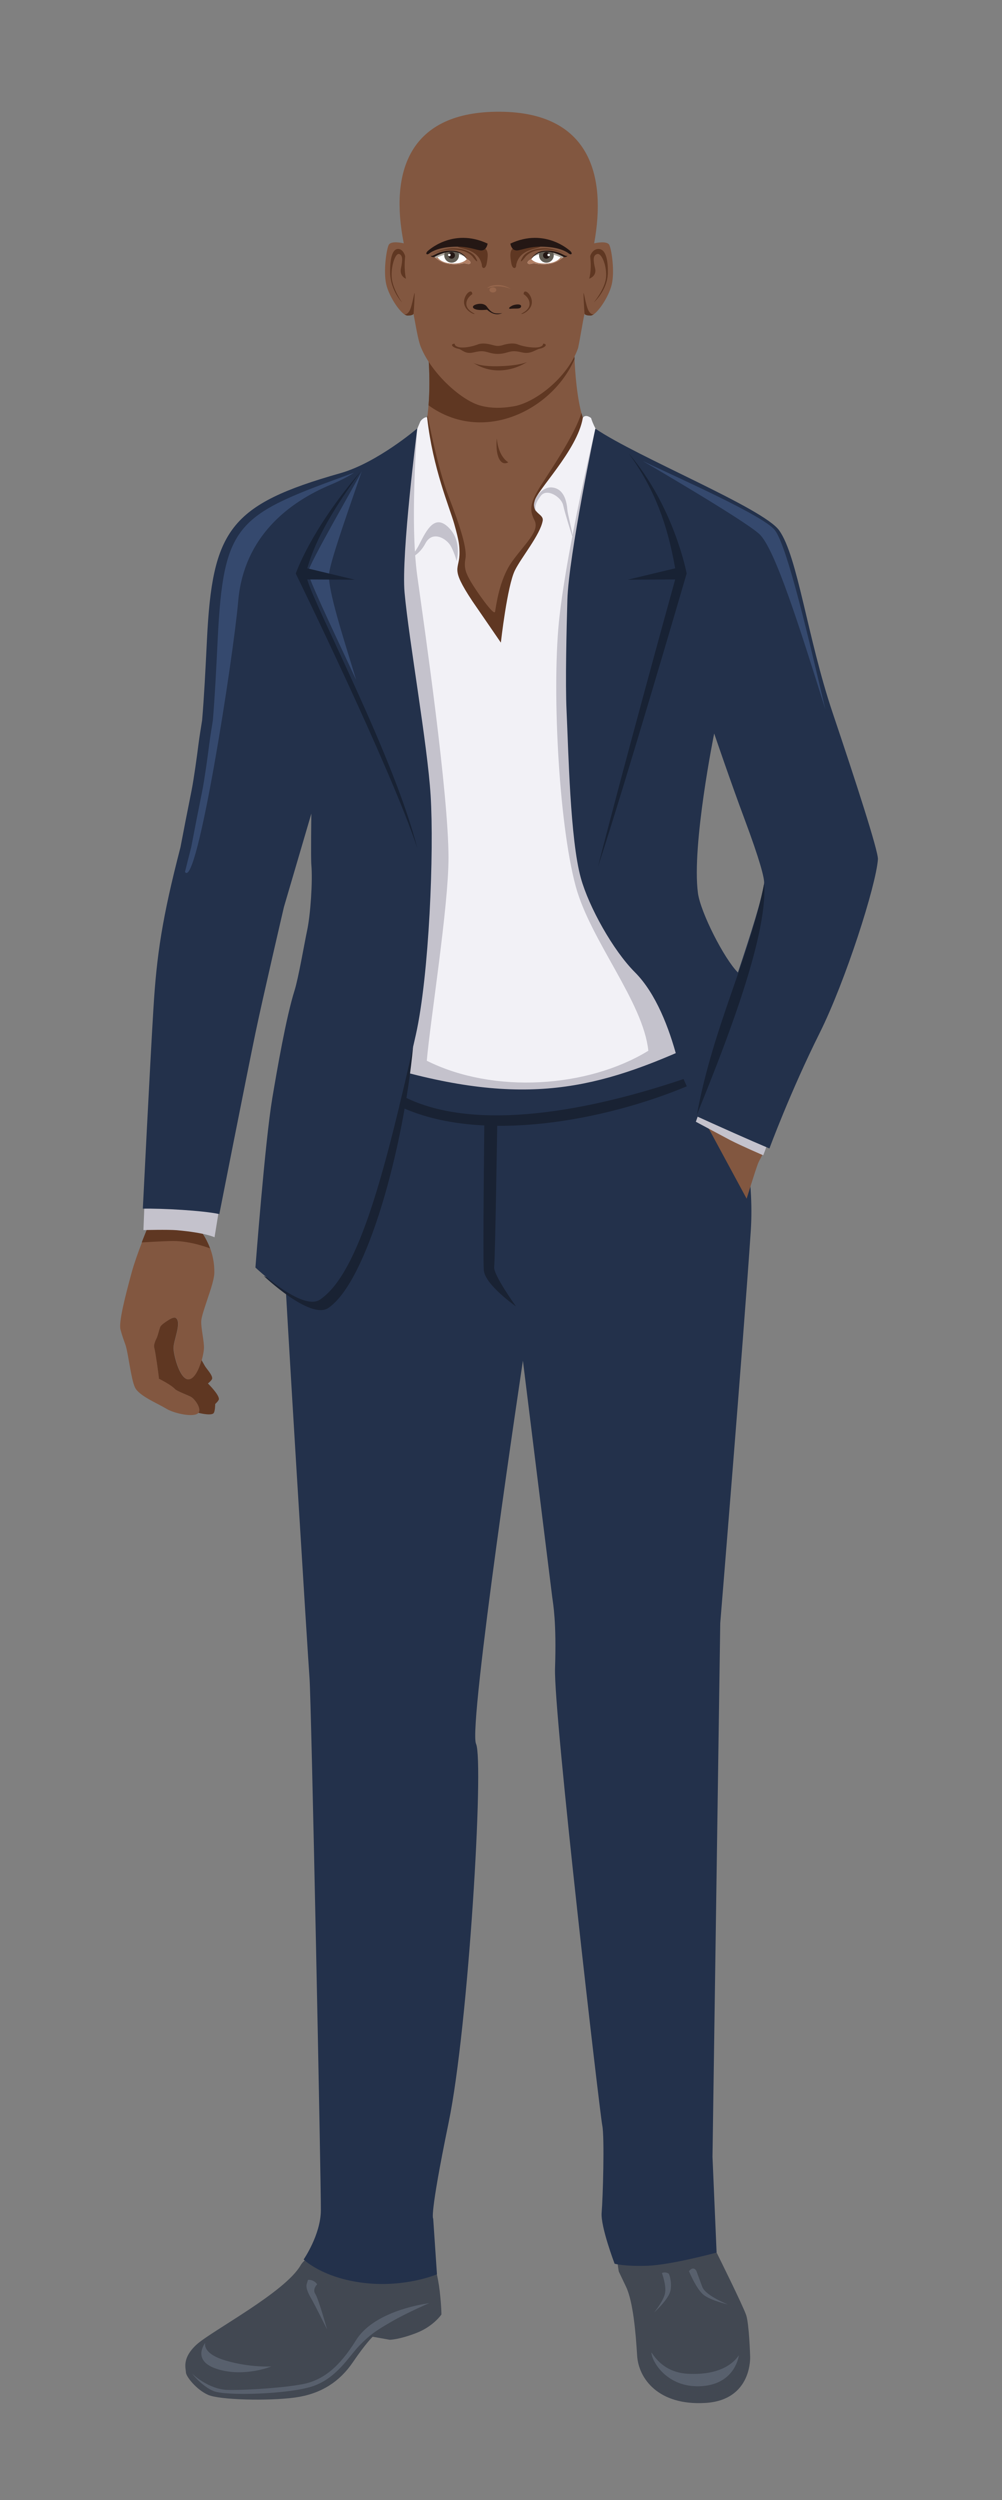 <svg width="85" height="212" viewBox="0 0 85 212" fill="none" xmlns="http://www.w3.org/2000/svg">
<rect x="0" y="0" width="85" height="212" fill="#808080" stroke="none"/>
<g clip-path="url(#clip0)">
<path fill-rule="evenodd" clip-rule="evenodd" d="M36.856 192.086C36.856 192.086 37.142 192.938 37.303 194.289C37.457 195.645 37.446 196.263 37.446 196.263C37.446 196.263 36.765 197.271 35.311 197.832C33.852 198.398 33.062 198.404 33.062 198.404L31.614 198.146C31.614 198.146 31.042 198.679 29.937 200.304C28.833 201.929 27.27 202.994 25.015 203.303C22.755 203.606 18.628 203.509 17.65 203.074C16.666 202.639 15.778 201.523 15.773 201.168C15.761 200.813 15.418 199.96 16.677 198.81C17.942 197.654 24.18 194.386 25.502 192.086C26.824 189.785 36.009 189.676 36.868 192.091L36.856 192.086Z" fill="#424852"/>
<path fill-rule="evenodd" clip-rule="evenodd" d="M36.416 195.296C36.416 195.296 34.538 196.098 33.205 196.87C31.872 197.643 31.368 197.986 30.481 198.902C29.594 199.818 28.558 201.678 26.498 202.353C24.443 203.028 19.115 203.183 18.102 202.748C17.089 202.313 16.294 201.271 16.294 201.271C16.294 201.271 17.656 202.616 19.338 202.656C21.015 202.691 24.998 202.422 26.229 202.032C27.453 201.643 28.73 200.813 30.195 198.45C31.66 196.086 35.529 195.422 36.421 195.296H36.416ZM23.018 200.665C23.018 200.665 21.21 200.779 19.149 200.167C17.083 199.56 17.415 198.662 17.415 198.662C17.415 198.662 16.179 200.184 18.451 200.894C20.723 201.603 23.024 200.665 23.024 200.665H23.018ZM26.904 193.7C26.904 193.7 26.475 194.112 26.75 194.524C27.024 194.936 27.745 197.523 27.745 197.523C27.745 197.523 26.75 195.508 26.378 194.867C26.006 194.22 25.954 193.883 26.023 193.66C26.091 193.436 26.131 193.322 26.131 193.322C26.131 193.322 26.589 193.259 26.91 193.7H26.904Z" fill="#58606D"/>
<path fill-rule="evenodd" clip-rule="evenodd" d="M60.802 191.032C60.802 191.032 63.045 195.542 63.303 196.326C63.554 197.11 63.635 199.817 63.635 199.817C63.635 199.817 63.841 203.52 59.84 203.76C55.84 204.001 54.163 201.683 54.048 199.743C53.928 197.803 53.711 195.164 53.098 193.888C52.492 192.618 52.492 192.618 52.492 192.618C52.492 192.618 52.051 190.248 52.526 189.35C53.001 188.446 59.84 190.248 60.802 191.038V191.032Z" fill="#424852"/>
<path fill-rule="evenodd" clip-rule="evenodd" d="M62.679 199.708C62.679 199.708 62.421 202.101 59.6 202.33C56.778 202.553 55.451 200.487 55.285 199.668C55.113 198.85 55.708 201.156 58.364 201.288C61.019 201.42 62.204 200.435 62.684 199.708H62.679ZM58.444 192.583C58.444 192.583 59.09 194.163 59.726 194.626C60.355 195.09 61.769 195.416 61.769 195.416C61.769 195.416 59.863 194.678 59.577 193.922C59.291 193.167 59.085 192.589 59.085 192.589C59.085 192.589 58.861 192.08 58.45 192.583H58.444ZM56.149 192.743C56.149 192.743 56.561 193.819 56.406 194.5C56.246 195.181 55.479 196.097 55.479 196.097C55.479 196.097 56.761 194.958 56.887 194.191C57.013 193.419 56.744 192.812 56.744 192.812C56.744 192.812 56.486 192.6 56.154 192.743H56.149Z" fill="#58606D"/>
<path fill-rule="evenodd" clip-rule="evenodd" d="M59.348 86.301C59.348 86.301 64.321 95.006 63.686 104.42C63.051 113.84 61.099 137.625 61.099 137.625L60.441 182.894L60.79 191.01C60.79 191.01 56.944 192.051 54.958 192.126C52.972 192.2 52.137 191.954 52.137 191.954C52.137 191.954 50.935 188.795 51.038 187.616C51.141 186.437 51.296 181.246 51.09 180.222C50.884 179.197 46.952 145.357 47.084 141.454C47.215 137.551 46.923 136.011 46.843 135.405C46.763 134.798 44.359 115.38 44.359 115.38C44.359 115.38 39.695 146.393 40.382 147.869C41.069 149.346 39.741 171.809 38.064 179.953C36.387 188.097 36.748 188.125 36.748 188.125L37.068 192.853C37.068 192.853 34.355 194.009 30.836 193.579C27.316 193.15 25.759 191.593 25.759 191.593C25.759 191.593 27.196 189.516 27.219 187.45C27.242 185.384 26.412 144.361 26.257 142.301C26.103 140.241 24.243 110.155 23.957 104.06C23.671 97.965 27.522 85.918 27.522 85.918C27.522 85.918 51.856 86.358 59.348 86.307V86.301Z" fill="#23314B"/>
<path fill-rule="evenodd" clip-rule="evenodd" d="M41.086 95.24C41.086 95.24 40.954 106.463 41.04 107.699C41.126 108.935 43.776 110.784 43.776 110.784C43.776 110.784 41.835 108.094 41.921 107.43C42.007 106.766 42.184 95.148 42.184 95.148C42.184 95.148 41.658 95.063 41.08 95.234L41.086 95.24Z" fill="#192233"/>
<path d="M16.454 103.756C16.454 103.756 18.216 105.255 18.182 107.916C18.176 108.597 17.673 109.891 17.473 110.538C17.358 110.904 17.095 111.636 17.072 112.014C17.038 112.598 17.329 113.754 17.301 114.338C17.261 115.064 16.751 116.919 16.024 116.965C15.303 117.016 14.788 115.099 14.731 114.378C14.685 113.725 15.452 112.169 14.937 111.768C14.76 111.631 14.365 111.894 14.176 112.02C14.021 112.123 13.672 112.352 13.604 112.523C13.512 112.758 13.403 113.21 13.329 113.405C13.295 113.491 13.026 113.966 13.094 114.258C13.243 114.853 13.495 116.856 13.495 116.856C13.495 116.856 14.434 117.337 14.846 117.783C15.04 117.989 15.996 118.315 16.231 118.464C16.58 118.687 17.106 119.465 16.849 119.792C16.488 120.244 14.76 119.843 14.153 119.477C13.3 118.962 11.79 118.367 11.446 117.64C11.114 116.947 10.874 114.692 10.645 114.046C10.456 113.514 10.382 113.33 10.221 112.741C10.05 112.117 10.651 109.816 11.16 107.934C11.572 106.4 12.636 103.853 12.636 103.853L16.465 103.75L16.454 103.756Z" fill="#825740"/>
<path d="M17.106 115.345C17.192 115.5 17.318 115.723 17.375 115.82C17.53 116.089 18.028 116.587 17.999 116.896C17.988 117.033 17.638 117.314 17.638 117.314C17.638 117.314 18.577 118.235 18.571 118.636C18.571 118.767 18.256 119.054 18.256 119.054C18.256 119.054 18.256 119.735 18.096 119.855C17.879 120.015 17.266 119.906 16.831 119.803L16.843 119.792C17.1 119.466 16.574 118.682 16.225 118.464C15.99 118.315 15.034 117.989 14.84 117.783C14.508 117.428 13.73 117.039 13.478 116.902V116.804C13.438 116.484 13.22 114.796 13.083 114.258C13.014 113.966 13.283 113.491 13.318 113.405C13.398 113.21 13.501 112.758 13.592 112.524C13.661 112.352 14.01 112.123 14.165 112.02C14.348 111.9 14.748 111.631 14.926 111.768C15.441 112.169 14.674 113.725 14.72 114.378C14.771 115.099 15.292 117.016 16.013 116.965C16.494 116.93 16.883 116.106 17.1 115.339L17.106 115.345ZM12.619 103.859C12.619 103.859 12.385 104.443 12.299 104.654C12.201 104.889 12.024 105.353 12.024 105.353C12.024 105.353 14.004 105.232 14.691 105.232C16.259 105.232 17.822 105.862 17.822 105.862C17.822 105.862 17.627 105.341 17.375 104.906C17.158 104.528 16.694 103.853 16.694 103.853L14.525 103.613L12.614 103.859H12.619Z" fill="#5F3722"/>
<path d="M12.253 102.131L12.167 104.306C12.167 104.306 14.268 104.254 15 104.317C17.467 104.535 18.199 104.918 18.199 104.918L18.651 102.137L12.253 102.131Z" fill="#C4C2CC"/>
<path d="M36.135 28.315C42.024 28.315 42.734 27.743 48.749 27.743C48.606 28.945 48.732 35.068 49.985 36.533L49.069 43.842L46.872 59.071L35.391 48.792L34.579 39.401C37.005 37.357 36.456 30.375 36.135 28.315Z" fill="#825740"/>
<path d="M36.135 28.315C42.024 28.315 42.734 27.743 48.749 27.743C48.697 28.166 48.68 29.213 48.737 30.45C46.849 34.794 40.971 37.706 36.353 34.37C36.547 31.949 36.307 29.425 36.135 28.315ZM49.321 35.017C49.493 35.675 49.716 36.213 49.985 36.528L49.069 43.836L47.65 53.674C46.98 55.259 46.214 56.678 45.395 57.743L35.718 49.072C35.574 48.649 35.443 48.225 35.311 47.796L34.584 39.389C35.551 38.576 36.044 36.98 36.273 35.223C36.273 35.223 37.08 39.589 38.075 42.148C39.066 44.706 39.638 46.56 39.483 47.373C39.329 48.191 39.552 48.649 39.947 49.336C40.342 50.017 41.91 52.289 41.996 51.871C42.081 51.453 42.328 49.181 43.426 47.636C44.531 46.091 45.807 45.032 45.344 44.128C44.88 43.224 44.972 42.605 45.893 41.152C46.689 39.898 48.76 36.871 49.321 35.011V35.017ZM42.145 37.169C42.145 37.169 42.013 38.204 42.322 38.868C42.631 39.532 43.117 39.2 43.117 39.2C43.117 39.2 42.282 38.765 42.145 37.174V37.169Z" fill="#5F3722"/>
<path d="M32.307 90.204C42.774 93.237 50.494 92.991 58.295 88.378C56.704 84.549 55.348 81.287 53.757 77.464C48.726 63.323 50.798 44.293 51.422 37.655C50.391 36.441 50.145 35.451 50.145 35.451C50.145 35.451 49.688 35.068 49.441 35.428C48.989 38.204 45.412 41.707 45.355 42.519C45.098 43.59 46.151 43.549 46.036 44.167C45.813 45.364 44.222 47.269 43.684 48.357C43.026 49.679 42.488 54.492 42.488 54.492C42.488 54.492 40.531 51.636 40.078 50.984C38.104 48.008 39.008 48.408 38.98 46.794C38.968 46.274 38.962 45.942 38.533 44.425C38.127 42.994 36.719 39.721 36.238 35.44C36.215 35.251 35.758 35.526 35.649 35.76C34.767 37.746 34.579 39.412 33.629 42.285C31.385 53.359 41.023 77.172 32.307 90.215V90.204Z" fill="#F2F1F6"/>
<path d="M50.506 36.344C50.506 36.344 49.47 40.654 48.566 45.386C48.468 44.717 48.159 43.595 48.131 43.24C48.011 41.638 47.255 41.34 46.734 41.329C46.088 41.317 45.429 42.027 45.309 42.662C45.264 42.92 45.338 43.172 45.481 43.389C45.355 43.08 45.361 42.725 45.876 42.044C46.391 41.363 47.616 42.147 47.77 42.828C47.971 43.698 48.406 45.026 48.549 45.484C48.108 47.785 47.702 50.182 47.467 52.231C46.797 57.943 47.358 69.692 48.84 75.163C50.094 79.771 54.569 84.961 54.998 89.099C49.859 92.252 41.858 92.779 36.204 89.946C36.507 86.489 38.047 76.898 38.047 72.737C38.047 67.271 36.021 53.336 35.391 48.792C35.317 48.265 35.265 47.693 35.22 47.092C35.511 46.886 35.832 46.566 36.084 46.085C36.679 44.94 37.915 45.667 38.264 46.348C38.619 47.029 38.728 47.584 38.728 47.584C38.728 47.584 39.237 45.907 38.064 44.74C36.897 43.572 36.21 44.894 35.597 46.108C35.46 46.382 35.323 46.6 35.197 46.777C34.922 42.233 35.403 36.298 35.403 36.298C27.974 49.124 39.231 78.683 31.568 90.106C43.81 93.929 50.099 92.562 58.449 88.807C46.116 59.631 53.791 54.744 51.422 37.649C51.118 37.214 50.815 36.779 50.506 36.344Z" fill="#C4C2CC"/>
<path d="M64.825 97.65C64.825 97.65 64.384 98.445 64.304 98.657C64.064 99.286 63.337 101.644 63.337 101.644L59.211 94.01L60.424 93.088L64.825 97.65Z" fill="#825740"/>
<path d="M59.508 93.781L59.028 95.12C59.028 95.12 61.214 96.293 61.941 96.677C62.919 97.18 64.745 97.964 64.745 97.964C64.745 97.964 65.065 97.163 65.134 96.877C65.186 96.682 65.489 95.681 65.489 95.681L59.502 93.781H59.508Z" fill="#C4C2CC"/>
<path d="M22.371 108.192C22.371 108.192 26.326 111.952 27.854 110.91C31.185 108.644 34.241 97.249 35.042 88.768C33.365 94.199 30.132 105.439 28.226 107.768C26.32 110.097 22.377 108.197 22.377 108.197L22.371 108.192Z" fill="#192233"/>
<path d="M35.397 36.327C35.397 36.327 32.015 39.229 28.884 40.121C19.47 42.794 18.01 44.929 17.553 54.297C17.427 56.856 17.318 59.036 17.146 61.074C17.032 61.806 16.917 62.476 16.843 63.059C16.717 64.073 16.442 66.081 16.242 67.077C15.899 68.788 15.59 70.356 15.309 71.844C13.764 77.808 13.289 80.961 13.014 85.545C12.728 90.192 12.116 102.491 12.116 102.491C13.758 102.457 17.198 102.646 18.606 102.949C18.606 102.949 20.935 91.131 21.668 87.6C22.28 84.658 24.088 76.903 24.088 76.903L26.412 68.989C26.412 68.989 26.36 72.749 26.412 73.332C26.532 74.734 26.343 77.562 26.046 78.935C25.817 80.017 25.319 82.93 24.987 83.989C24.271 86.255 23.499 90.748 23.104 93.088C22.48 96.791 21.668 107.482 21.668 107.482C21.668 107.482 25.622 111.242 27.15 110.2C30.504 107.917 32.696 99.183 35.271 87.766C36.41 82.701 36.828 72.216 36.53 67.443C36.261 63.111 34.687 54.28 34.321 50.263C34.023 47.006 35.397 36.327 35.397 36.327Z" fill="#23314B"/>
<path d="M50.506 36.344C50.506 36.344 48.245 47.081 48.131 50.864C48.062 53.216 47.948 57.932 48.062 60.284C48.222 63.678 48.365 71.169 49.27 74.442C49.951 76.909 52.011 80.595 53.854 82.438C57.454 86.037 58.324 94.302 58.324 94.302C61.271 95.646 63.583 96.671 65.271 97.386C65.271 97.386 67.034 92.602 69.529 87.6C71.733 83.182 74.314 75.089 74.474 72.869C74.525 72.21 72.585 66.236 70.628 60.427C68.488 54.069 67.669 47.178 66.101 44.98C64.751 43.086 54.134 38.805 50.506 36.35V36.344ZM59.205 75.719C58.667 71.655 60.584 62.195 60.584 62.195C60.584 62.195 61.992 66.333 63.16 69.458C64.464 72.949 64.865 74.5 64.819 74.912C64.693 76.028 63.692 79.21 62.599 82.466C61.431 81.305 59.422 77.361 59.205 75.719Z" fill="#23314B"/>
<path d="M30.704 39.927C30.298 40.802 26.166 47.87 26.12 48.551C26.366 49.547 29.062 55.173 30.212 57.651C29.21 54.326 27.768 49.982 27.917 48.637C28.06 47.367 29.937 42.205 30.698 39.927H30.704Z" fill="#35496E"/>
<path d="M64.825 74.912C63.594 81.195 60.516 86.936 59.113 94.542C61.088 89.637 65.174 79.616 64.825 74.912Z" fill="#182234"/>
<path fill-rule="evenodd" clip-rule="evenodd" d="M57.27 48.191L53.242 49.158L57.276 49.135C56.607 51.527 52.715 65.692 50.718 73.521C52.978 66.699 58.249 48.632 58.249 48.632C58.249 48.632 57.213 42.989 53.322 38.433C55.565 41.501 56.624 44.511 57.276 48.191H57.27Z" fill="#182234"/>
<path fill-rule="evenodd" clip-rule="evenodd" d="M26.069 48.191L30.098 49.158L26.063 49.135C26.732 51.527 33.405 64.089 35.403 71.924C33.142 65.102 25.09 48.637 25.09 48.637C25.09 48.637 26.332 44.94 30.595 39.984C28.352 43.051 26.784 45.667 26.063 48.197L26.069 48.191Z" fill="#182234"/>
<path d="M30.035 40.081C20.116 43.681 18.955 44.168 18.462 54.321C18.337 56.873 18.228 59.053 18.056 61.091C17.942 61.818 17.827 62.493 17.753 63.077C17.627 64.09 17.352 66.099 17.152 67.089C16.809 68.794 16.5 70.362 16.219 71.85C16.03 72.583 15.853 73.275 15.693 73.933C16.706 75.541 19.796 55.745 20.208 50.967C20.683 45.467 24.546 42.56 28.094 41.083C28.873 40.757 29.508 40.419 30.029 40.087L30.035 40.081Z" fill="#35496E"/>
<path fill-rule="evenodd" clip-rule="evenodd" d="M34.086 92.905C39.632 95.847 48.743 94.616 57.986 91.497L58.261 92.115C51.364 95 40.748 97.066 33.875 93.803L34.092 92.905H34.086Z" fill="#192233"/>
<path d="M70.039 60.243C68.642 54.343 66.805 46.365 65.735 44.963C64.819 43.761 57.866 40.676 54.512 39.085C54.512 39.085 63.085 44.07 64.407 45.278C65.729 46.485 67.829 53.17 70.044 60.243H70.039Z" fill="#35496E"/>
<path fill-rule="evenodd" clip-rule="evenodd" d="M50.409 20.634C50.409 20.634 51.496 20.371 51.691 20.777C51.885 21.189 52.154 23.004 51.897 24.108C51.645 25.213 50.58 26.764 50.094 26.764C49.607 26.764 49.584 26.609 49.584 26.609C49.43 27.29 49.212 28.715 49.041 29.505C48.171 32.023 45.298 34.249 43.426 34.478C42.568 34.616 41.687 34.633 40.84 34.415C39.231 34.038 36.656 31.737 35.718 29.471C35.46 28.904 35.197 27.193 35.077 26.609C35.077 26.609 35.054 26.764 34.567 26.764C34.081 26.764 33.016 25.213 32.764 24.108C32.513 23.004 32.776 21.189 32.97 20.777C33.165 20.365 34.252 20.634 34.252 20.634C33.045 14.579 34.687 9.429 42.408 9.474C50.048 9.52 51.456 14.888 50.403 20.634H50.409Z" fill="#825740"/>
<path fill-rule="evenodd" clip-rule="evenodd" d="M34.43 23.633C34.43 23.633 33.875 23.422 34.012 22.758C34.149 22.094 34.19 21.642 33.858 21.539C33.526 21.441 33.142 22.626 33.234 23.576C33.32 24.526 34.104 25.648 34.104 25.648C34.104 25.648 33.119 24.618 33.096 23.135C33.079 21.653 33.371 21.109 33.772 21.109C34.172 21.109 34.367 21.642 34.367 21.739C34.367 21.836 34.241 22.712 34.436 23.633H34.43ZM49.985 23.633C49.985 23.633 50.643 23.422 50.483 22.758C50.323 22.094 50.277 21.642 50.666 21.539C51.061 21.441 51.507 22.626 51.404 23.576C51.301 24.526 50.374 25.648 50.374 25.648C50.374 25.648 51.542 24.618 51.565 23.135C51.587 21.653 51.238 21.109 50.769 21.109C50.294 21.109 50.065 21.642 50.065 21.739C50.065 21.836 50.214 22.712 49.985 23.633Z" fill="#5F3722"/>
<path fill-rule="evenodd" clip-rule="evenodd" d="M35.082 26.638V26.604C35.082 26.604 35.059 26.758 34.573 26.758C34.487 26.758 34.39 26.712 34.281 26.632C34.344 26.666 34.504 26.712 34.716 26.397C34.991 25.985 35.191 24.337 35.174 25.007C35.162 25.333 35.134 26.014 35.082 26.632V26.638ZM49.59 26.638V26.604C49.59 26.604 49.613 26.758 50.099 26.758C50.185 26.758 50.283 26.712 50.391 26.632C50.328 26.666 50.168 26.712 49.956 26.397C49.682 25.985 49.481 24.337 49.499 25.007C49.51 25.333 49.539 26.014 49.59 26.632V26.638Z" fill="#5F3722"/>
<path fill-rule="evenodd" clip-rule="evenodd" d="M42.671 29.253C43.054 29.151 43.529 29.047 43.947 29.213C44.422 29.402 45.395 29.557 45.807 29.414C46.219 29.271 45.945 29.07 46.202 29.162C46.454 29.248 46.162 29.505 45.79 29.568C45.418 29.637 45.04 30.06 44.291 29.883C43.535 29.706 43.398 29.786 42.86 29.929C42.448 30.038 42.013 30.038 41.606 29.929C41.063 29.786 40.925 29.706 40.176 29.883C39.42 30.06 39.226 29.631 38.854 29.568C38.482 29.5 38.184 29.248 38.442 29.162C38.694 29.076 38.419 29.271 38.837 29.414C39.249 29.557 40.038 29.397 40.519 29.213C40.925 29.053 41.395 29.151 41.773 29.253C42.162 29.357 42.288 29.362 42.682 29.259L42.671 29.253Z" fill="#5F3722"/>
<path fill-rule="evenodd" clip-rule="evenodd" d="M40.141 30.759C40.141 30.759 40.691 31.113 42.431 31.05C44.17 30.993 44.72 30.69 44.72 30.69C44.72 30.69 42.482 32.264 40.136 30.759H40.141Z" fill="#5F3722"/>
<path fill-rule="evenodd" clip-rule="evenodd" d="M44.411 24.938C44.411 24.938 44.972 25.27 44.92 25.831C44.863 26.392 44.085 26.615 44.239 26.626C44.394 26.638 45.132 26.26 45.12 25.602C45.109 24.938 44.445 24.4 44.416 24.938H44.411Z" fill="#5F3722"/>
<path fill-rule="evenodd" clip-rule="evenodd" d="M43.289 26.186C43.077 26.174 43.215 26.037 43.461 25.911C43.713 25.791 44.256 25.745 44.205 25.997C44.148 26.249 43.695 26.128 43.289 26.186Z" fill="#241714"/>
<path fill-rule="evenodd" clip-rule="evenodd" d="M41.315 26.26C41.315 26.26 40.714 26.34 40.37 26.237C40.027 26.134 40.027 25.917 40.41 25.808C40.788 25.699 41.132 25.773 41.292 25.991C41.452 26.208 41.692 26.558 42.133 26.575C42.574 26.592 42.642 26.517 42.642 26.517C42.642 26.517 42.064 26.947 41.315 26.26Z" fill="#241714"/>
<path fill-rule="evenodd" clip-rule="evenodd" d="M40.073 24.938C40.073 24.938 39.512 25.27 39.563 25.831C39.621 26.392 40.399 26.615 40.244 26.626C40.09 26.638 39.352 26.26 39.363 25.602C39.374 24.938 40.038 24.4 40.067 24.938H40.073Z" fill="#5F3722"/>
<path d="M41.812 24.801C41.974 24.801 42.104 24.703 42.104 24.583C42.104 24.463 41.974 24.366 41.812 24.366C41.651 24.366 41.521 24.463 41.521 24.583C41.521 24.703 41.651 24.801 41.812 24.801Z" fill="#96664C"/>
<path fill-rule="evenodd" clip-rule="evenodd" d="M41.326 24.435C41.326 24.435 41.532 24.171 42.202 24.166C42.877 24.16 43.346 24.515 43.346 24.515C43.346 24.515 42.402 24.045 41.326 24.44V24.435Z" fill="#96664C"/>
<path fill-rule="evenodd" clip-rule="evenodd" d="M43.793 22.443C43.793 22.849 43.461 22.838 43.375 22.323C43.289 21.813 43.163 21.144 43.673 20.989C44.182 20.835 46.208 20.766 45.779 20.955C45.349 21.144 44.067 21.195 43.793 22.443Z" fill="#5F3722"/>
<path fill-rule="evenodd" clip-rule="evenodd" d="M44.542 21.819C44.039 22.454 44.159 22.065 44.382 21.733C44.605 21.407 45.275 21.052 46.214 21.052C47.152 21.052 48.188 21.619 48.188 21.619C46.98 21.024 45.241 20.932 44.537 21.813L44.542 21.819Z" fill="#5F3722"/>
<path fill-rule="evenodd" clip-rule="evenodd" d="M43.295 20.651C43.295 20.651 43.381 21.355 43.987 21.224C44.594 21.092 45.166 20.84 46.437 20.938C47.707 21.035 48.222 21.476 48.222 21.476C48.222 21.476 48.394 21.619 48.474 21.544C48.554 21.464 48.394 21.304 48.394 21.304C48.394 21.304 46.282 19.261 43.295 20.657V20.651Z" fill="#241714"/>
<path fill-rule="evenodd" clip-rule="evenodd" d="M45.057 21.974C45.057 21.974 44.731 22.139 44.754 22.277C44.777 22.414 44.943 22.386 45.04 22.374C45.138 22.363 45.275 22.311 45.275 22.311C45.275 22.311 45.945 22.511 46.671 22.368C47.398 22.225 47.805 21.785 47.805 21.785C47.805 21.785 46.071 20.611 45.063 21.974H45.057Z" fill="white"/>
<path fill-rule="evenodd" clip-rule="evenodd" d="M45.057 21.974C45.057 21.974 44.731 22.14 44.754 22.277C44.777 22.414 44.943 22.386 45.04 22.374C45.138 22.363 45.275 22.311 45.275 22.311C45.275 22.311 45.945 22.512 46.671 22.368C47.398 22.225 47.805 21.785 47.805 21.785C47.805 21.785 47.742 21.745 47.633 21.682C47.53 21.928 47.175 22.317 46.282 22.346C45.504 22.368 45.183 22.111 45.069 21.968L45.063 21.974H45.057Z" fill="#B07E63"/>
<path fill-rule="evenodd" clip-rule="evenodd" d="M47.684 21.887C47.759 21.825 47.799 21.779 47.799 21.779C47.799 21.779 46.248 20.731 45.224 21.773C45.636 21.544 46.477 21.275 47.679 21.887H47.684Z" fill="#ADA89F"/>
<path fill-rule="evenodd" clip-rule="evenodd" d="M46.917 21.39C46.574 21.298 46.168 21.264 45.779 21.407C45.744 21.481 45.727 21.567 45.727 21.653C45.727 21.996 46.008 22.277 46.351 22.277C46.694 22.277 46.975 21.996 46.975 21.653C46.975 21.561 46.952 21.47 46.917 21.39Z" fill="#625D54"/>
<path d="M46.351 21.939C46.509 21.939 46.637 21.811 46.637 21.653C46.637 21.495 46.509 21.367 46.351 21.367C46.193 21.367 46.065 21.495 46.065 21.653C46.065 21.811 46.193 21.939 46.351 21.939Z" fill="#241714"/>
<path d="M46.545 21.727C46.606 21.727 46.654 21.679 46.654 21.619C46.654 21.558 46.606 21.51 46.545 21.51C46.486 21.51 46.437 21.558 46.437 21.619C46.437 21.679 46.486 21.727 46.545 21.727Z" fill="white"/>
<path fill-rule="evenodd" clip-rule="evenodd" d="M45.057 21.973C45.057 21.973 45.321 21.372 46.088 21.275C46.855 21.178 47.444 21.418 47.69 21.55C47.942 21.681 47.999 21.698 48.056 21.698C48.114 21.698 48.136 21.676 48.136 21.676C48.136 21.676 48.119 21.756 47.993 21.79C47.867 21.825 47.799 21.779 47.799 21.779C47.799 21.779 47.015 21.332 46.328 21.338C45.636 21.349 45.258 21.71 45.057 21.968V21.973Z" fill="#241714"/>
<path fill-rule="evenodd" clip-rule="evenodd" d="M40.874 22.443C40.874 22.849 41.206 22.838 41.292 22.323C41.378 21.813 41.504 21.144 40.994 20.989C40.485 20.835 38.459 20.766 38.888 20.955C39.317 21.144 40.599 21.195 40.874 22.443Z" fill="#5F3722"/>
<path fill-rule="evenodd" clip-rule="evenodd" d="M40.124 21.819C40.628 22.454 40.508 22.065 40.285 21.733C40.061 21.407 39.392 21.052 38.453 21.052C37.514 21.052 36.479 21.619 36.479 21.619C37.686 21.024 39.426 20.932 40.13 21.813L40.124 21.819Z" fill="#5F3722"/>
<path fill-rule="evenodd" clip-rule="evenodd" d="M41.366 20.651C41.366 20.651 41.28 21.355 40.674 21.224C40.067 21.092 39.495 20.84 38.224 20.938C36.954 21.035 36.439 21.476 36.439 21.476C36.439 21.476 36.267 21.619 36.187 21.544C36.107 21.464 36.267 21.304 36.267 21.304C36.267 21.304 38.379 19.261 41.366 20.657V20.651Z" fill="#241714"/>
<path fill-rule="evenodd" clip-rule="evenodd" d="M39.609 21.974C39.609 21.974 39.935 22.139 39.913 22.277C39.89 22.414 39.724 22.386 39.626 22.374C39.529 22.363 39.392 22.311 39.392 22.311C39.392 22.311 38.722 22.511 37.995 22.368C37.269 22.225 36.862 21.785 36.862 21.785C36.862 21.785 38.596 20.611 39.603 21.974H39.609Z" fill="white"/>
<path fill-rule="evenodd" clip-rule="evenodd" d="M39.609 21.974C39.609 21.974 39.935 22.14 39.913 22.277C39.89 22.414 39.724 22.386 39.626 22.374C39.529 22.363 39.392 22.311 39.392 22.311C39.392 22.311 38.722 22.512 37.995 22.368C37.269 22.225 36.862 21.785 36.862 21.785C36.862 21.785 36.925 21.745 37.034 21.682C37.137 21.928 37.492 22.317 38.384 22.346C39.163 22.368 39.483 22.111 39.598 21.968L39.603 21.974H39.609Z" fill="#B07E63"/>
<path fill-rule="evenodd" clip-rule="evenodd" d="M36.982 21.887C36.908 21.825 36.868 21.779 36.868 21.779C36.868 21.779 38.419 20.731 39.443 21.773C39.031 21.544 38.19 21.275 36.988 21.887H36.982Z" fill="#ADA89F"/>
<path fill-rule="evenodd" clip-rule="evenodd" d="M37.743 21.39C38.087 21.298 38.493 21.264 38.882 21.407C38.917 21.481 38.934 21.567 38.934 21.653C38.934 21.996 38.653 22.277 38.31 22.277C37.967 22.277 37.686 21.996 37.686 21.653C37.686 21.561 37.709 21.47 37.743 21.39Z" fill="#625D54"/>
<path d="M38.31 21.939C38.468 21.939 38.596 21.811 38.596 21.653C38.596 21.495 38.468 21.367 38.31 21.367C38.152 21.367 38.024 21.495 38.024 21.653C38.024 21.811 38.152 21.939 38.31 21.939Z" fill="#241714"/>
<path d="M38.115 21.727C38.175 21.727 38.224 21.679 38.224 21.619C38.224 21.558 38.175 21.51 38.115 21.51C38.055 21.51 38.007 21.558 38.007 21.619C38.007 21.679 38.055 21.727 38.115 21.727Z" fill="white"/>
<path fill-rule="evenodd" clip-rule="evenodd" d="M39.609 21.973C39.609 21.973 39.346 21.372 38.579 21.275C37.812 21.178 37.223 21.418 36.977 21.55C36.725 21.681 36.667 21.698 36.61 21.698C36.553 21.698 36.53 21.676 36.53 21.676C36.53 21.676 36.547 21.756 36.673 21.79C36.799 21.825 36.868 21.779 36.868 21.779C36.868 21.779 37.652 21.332 38.339 21.338C39.031 21.349 39.409 21.71 39.609 21.968V21.973Z" fill="#241714"/>
</g>
<defs>
<clipPath id="clip0">
<rect width="84.667" height="211.667" fill="white"/>
</clipPath>
</defs>
</svg>
